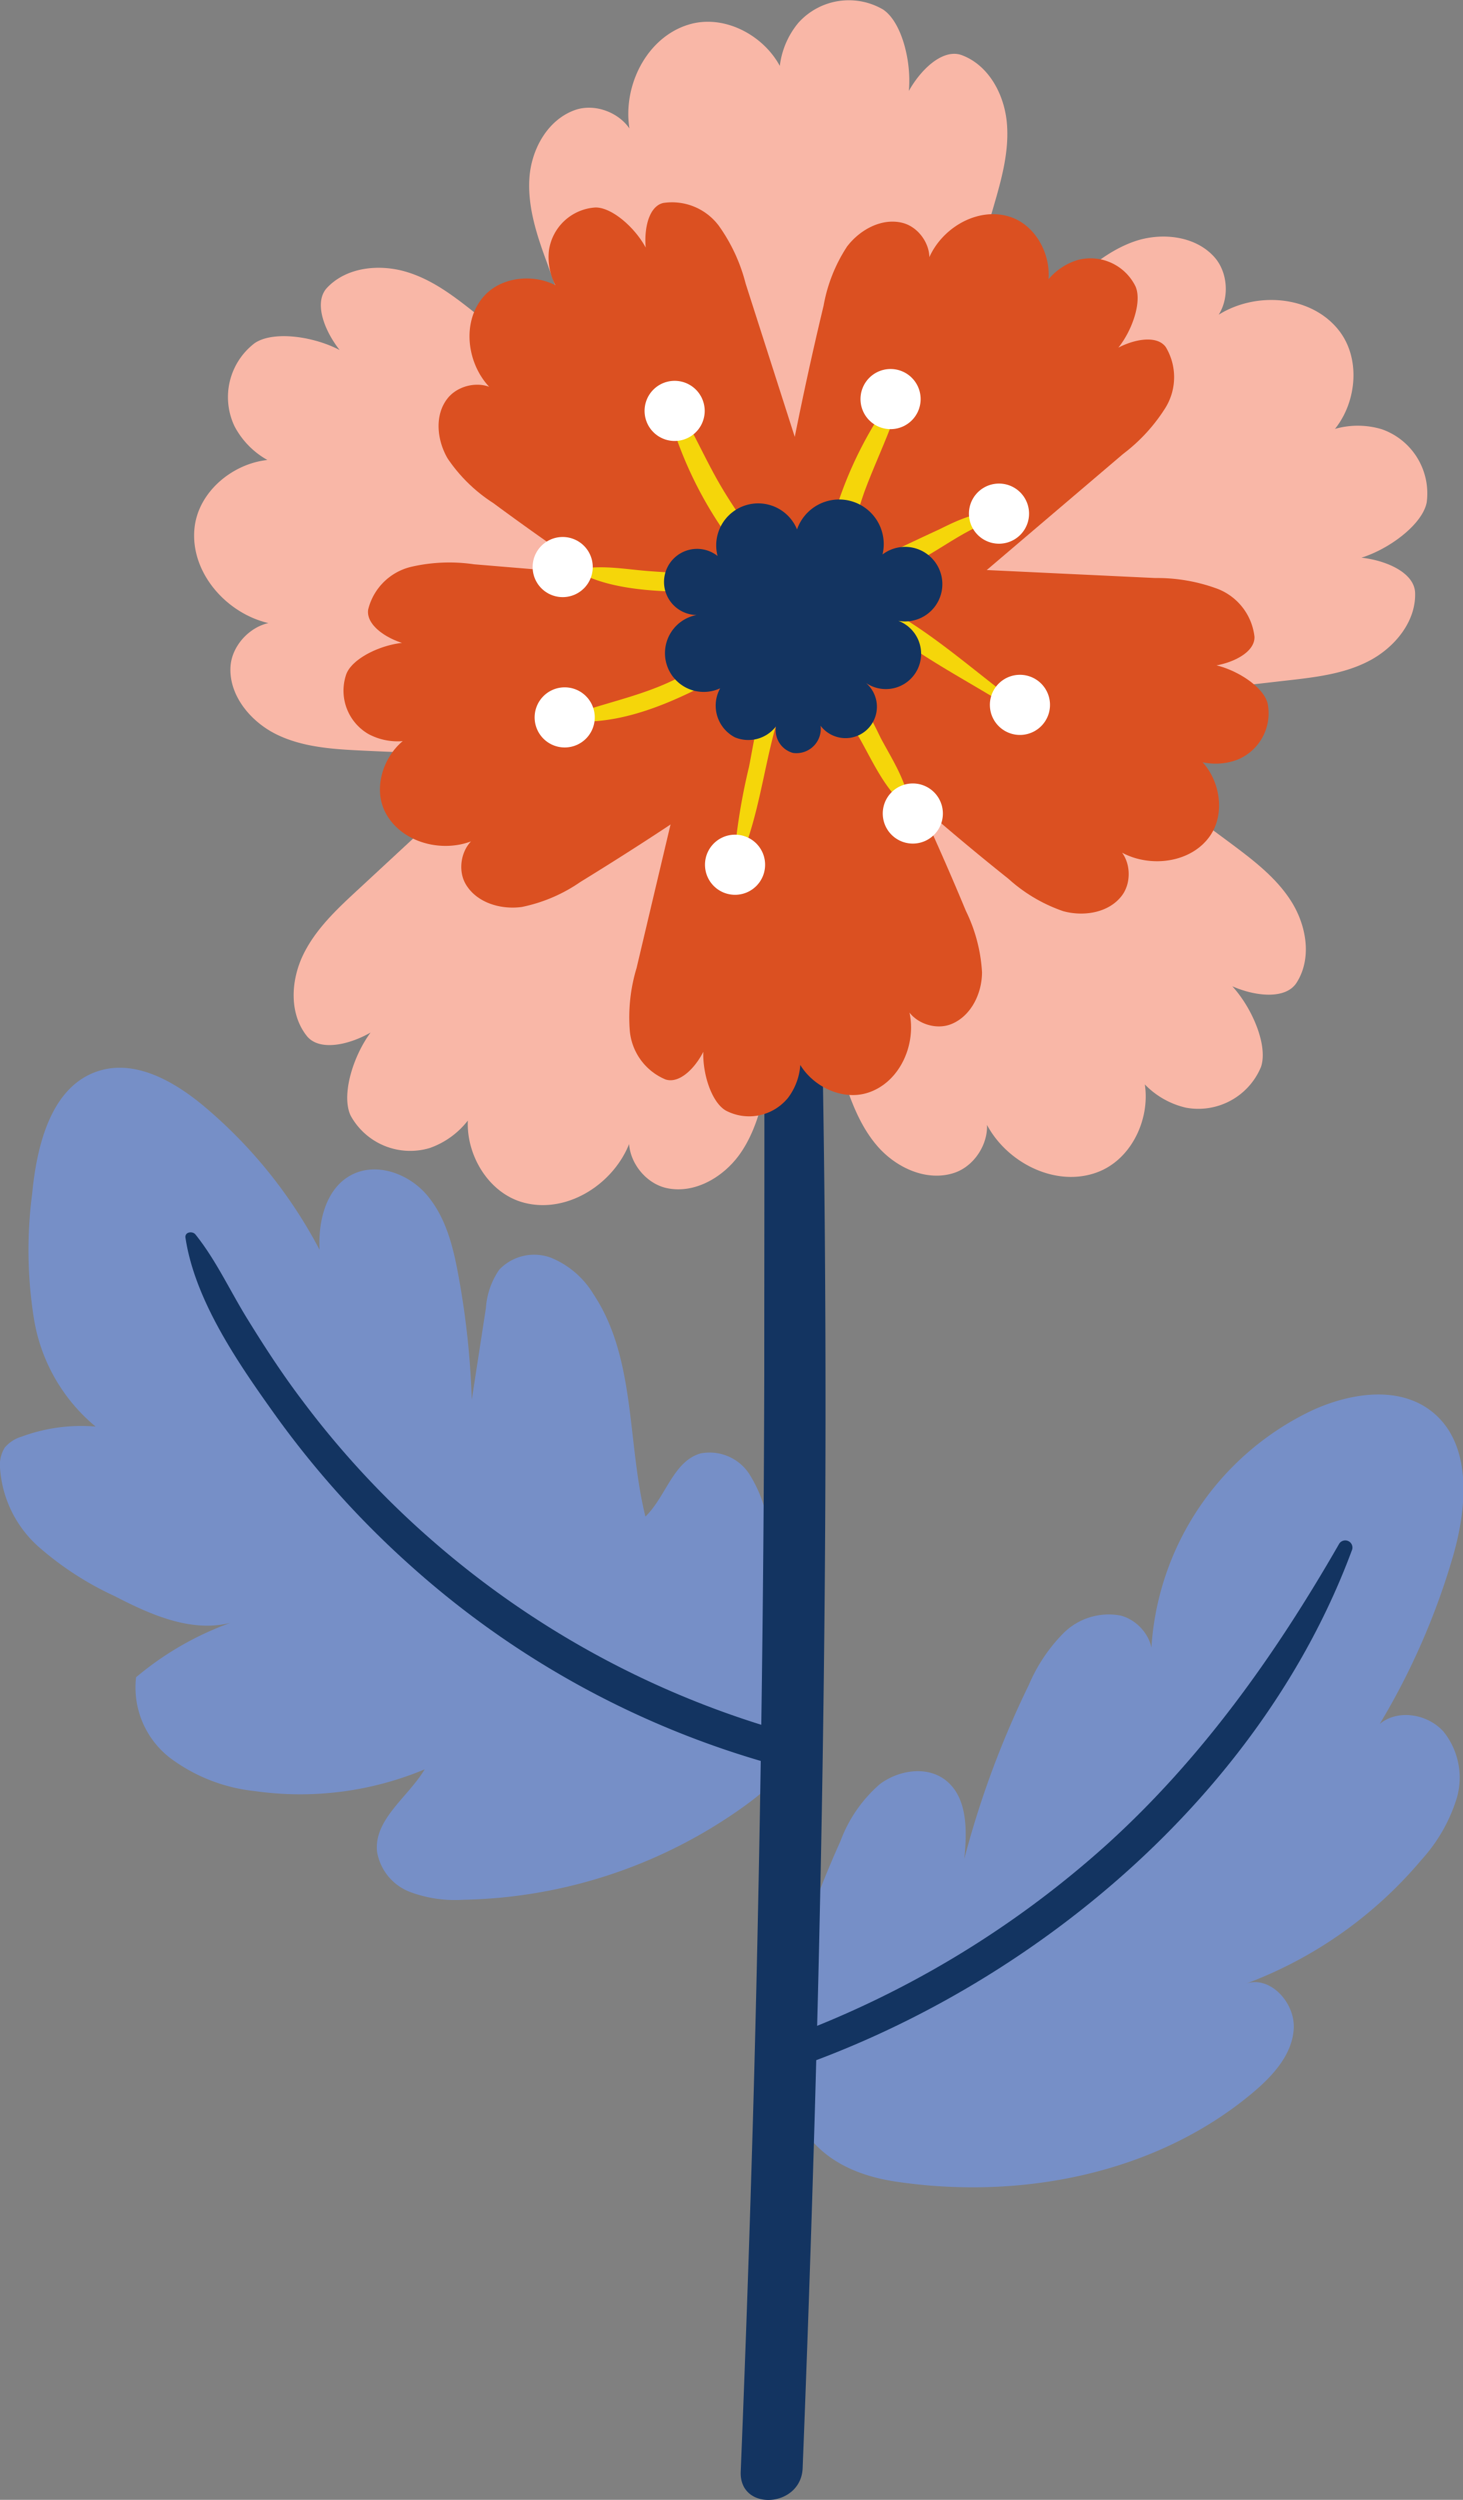 <svg xmlns="http://www.w3.org/2000/svg" viewBox="0 0 146 249.41"><rect x="0" y="0" width="146" height="249.41" fill="#808080" stroke="none"/><defs><style>.cls-1{fill:#768fc7;}.cls-2{fill:#133461;}.cls-3{fill:#f9b7a7;}.cls-4{fill:#db5021;}.cls-5{fill:#f5d60a;}.cls-6{fill:#fff;}</style></defs><g id="Layer_2" data-name="Layer 2"><g id="BACKGROUND_2" data-name="BACKGROUND 2"><path class="cls-1" d="M83.87,183.7A13.94,13.94,0,0,1,87.81,178c1.86-1.39,4.63-1.83,6.49-.44,2.28,1.71,2.22,5.08,1.93,7.91a93.53,93.53,0,0,1,6.45-17.38,16.46,16.46,0,0,1,3.45-5.15,6.4,6.4,0,0,1,5.72-1.75c2,.53,3.59,2.73,3,4.72A28.16,28.16,0,0,1,131,140.69c3.78-1.72,8.56-2.45,11.84.1,4.11,3.2,3.6,9.52,2.15,14.52A70.82,70.82,0,0,1,137.69,172c1.82-1.51,4.79-1,6.37.77a7.33,7.33,0,0,1,1.3,6.69,16.26,16.26,0,0,1-3.5,6.09,42.14,42.14,0,0,1-17.62,12.4c2.43-.95,5,1.81,4.87,4.42s-2.09,4.74-4.09,6.42c-9.66,8.11-23.15,10.73-35.63,8.87C71.7,215,79,194.52,83.87,183.7Z"/><path class="cls-1" d="M46.26,189.54a12.9,12.9,0,0,1-5.35-.78,5.23,5.23,0,0,1-3.28-4c-.34-3.24,3.08-5.44,4.75-8.23a32.21,32.21,0,0,1-16.94,2.17A17.07,17.07,0,0,1,17,175.41a8.88,8.88,0,0,1-3.42-8.07A30.84,30.84,0,0,1,23,161.91c-3.93,1-8-.82-11.57-2.67a31.34,31.34,0,0,1-7.56-4.9A11.54,11.54,0,0,1,0,146.42a3.26,3.26,0,0,1,.48-2,3.52,3.52,0,0,1,1.69-1.09,17.14,17.14,0,0,1,7.37-1A17.63,17.63,0,0,1,3.4,131.65a43.24,43.24,0,0,1-.19-12.55c.47-4.9,1.91-10.73,6.6-12.24,3.72-1.2,7.64,1.06,10.63,3.58a47.61,47.61,0,0,1,11.45,14.25c-.15-2.84.63-6.09,3.13-7.44s5.76-.18,7.6,2,2.57,5,3.09,7.81a82.16,82.16,0,0,1,1.37,12.6l1.41-9.15a7.63,7.63,0,0,1,1.33-3.83A4.81,4.81,0,0,1,55,125.49a8.9,8.9,0,0,1,4.23,3.64c4.24,6.38,3.34,14.75,5.18,22.18,2.06-2,2.77-5.51,5.5-6.3a4.73,4.73,0,0,1,4.83,2,12.87,12.87,0,0,1,1.91,5.17A114.25,114.25,0,0,1,78.84,169c.33,6,.33,7.68-4.6,11.23A49.66,49.66,0,0,1,46.26,189.54Z"/><path class="cls-2" d="M80.66,66.68a2.09,2.09,0,0,0-4.17.22c-.74,11.66-.25,23.47-.22,35.14s0,23.41,0,35.12q-.09,34.8-1,69.6-.54,19.92-1.35,39.84c-.16,4,6,3.62,6.18-.33,1.83-46.55,2.8-93.19,2-139.78C81.88,93.28,82.08,79.83,80.66,66.68Z"/><path class="cls-3" d="M54.57,26.17c-1-2.71-1.92-5.51-1.74-8.37S54.61,12,57.32,11s6.27,1.09,6.14,4c-2.13-4.71.4-11.16,5.38-12.58S79.62,5.91,78.51,11a8.27,8.27,0,0,1,1.16-8.72A6.77,6.77,0,0,1,88.11.94c2.59,1.69,3.56,8.72,1.58,11.11C89.89,9.2,93.32,4.5,96,5.51s4.23,3.92,4.48,6.76-.54,5.65-1.34,8.39L91.76,46.05c-1.12,3.85-2.27,7.78-4.51,11.11s-5.77,6.05-9.77,6.27a11.92,11.92,0,0,1-9.65-4.66c-3-3.74-4-9.06-5.86-13.47C59.36,39,56.87,32.61,54.57,26.17Z"/><path class="cls-3" d="M76.72,107c-.57,2.82-1.2,5.71-2.83,8.06s-4.53,4.08-7.34,3.48-4.8-4.17-3.21-6.56c-.61,5.13-6.1,9.35-11.1,8s-7.43-8.56-3.87-12.31a8.28,8.28,0,0,1-5.49,6.87A6.78,6.78,0,0,1,35,111.32c-1.35-2.79,1.45-9.3,4.38-10.33-1.64,2.33-7,4.6-8.77,2.36s-1.59-5.54-.35-8.1,3.39-4.57,5.48-6.5l19.42-18c2.94-2.72,5.95-5.49,9.59-7.19s8.06-2.21,11.61-.33a11.9,11.9,0,0,1,5.85,9C82.84,77,81,82.1,80.26,86.81,79.23,93.57,78.07,100.32,76.72,107Z"/><path class="cls-3" d="M83.88,106.64c.86,2.73,1.8,5.54,3.68,7.71s4.93,3.57,7.66,2.67,4.33-4.66,2.49-6.87c1.15,5,7.07,8.65,11.89,6.77s6.48-9.3,2.53-12.65a8.29,8.29,0,0,0,6.2,6.24,6.77,6.77,0,0,0,7.51-4.06c1-2.92-2.43-9.1-5.45-9.8,1.88,2.14,7.45,3.82,9,1.4s1-5.68-.51-8.09-3.86-4.18-6.14-5.88L101.47,68.31c-3.22-2.39-6.51-4.82-10.3-6.12s-8.25-1.33-11.58.91a11.93,11.93,0,0,0-4.87,9.55c-.14,4.8,2.26,9.67,3.48,14.27C80,93.54,81.81,100.11,83.88,106.64Z"/><path class="cls-3" d="M36,74.88c-2.86-.14-5.81-.34-8.39-1.6S22.85,69.41,23,66.55s3.41-5.37,6-4.16c-5.17.17-10.17-4.64-9.58-9.78s7.35-8.63,11.6-5.67a8.27,8.27,0,0,1-7.61-4.4,6.77,6.77,0,0,1,2-8.3c2.56-1.75,9.42,0,10.87,2.78-2.55-1.27-5.59-6.24-3.64-8.31s5.24-2.41,8-1.56,5,2.67,7.24,4.45L68.54,48.11c3.14,2.51,6.32,5.07,8.55,8.41S80.47,64.16,79.15,68a11.92,11.92,0,0,1-8,7.13c-4.61,1.36-9.93.28-14.69.27C49.63,75.34,42.79,75.21,36,74.88Z"/><path class="cls-3" d="M106.17,28.94c2.12-1.94,4.33-3.9,7-4.84s6.07-.61,8,1.53,1.41,6.2-1.28,7.19c3.52-3.79,10.44-3.95,13.68.09s.95,11.3-4.15,12.22a8.29,8.29,0,0,1,8.49-2.3,6.78,6.78,0,0,1,4.47,7.28c-.55,3-6.66,6.66-9.63,5.75,2.7-.91,8.37.43,8.47,3.28s-2,5.41-4.5,6.75-5.43,1.68-8.26,2l-26.26,3c-4,.46-8,.92-12,.15s-7.81-3-9.57-6.59a11.94,11.94,0,0,1,.57-10.69c2.28-4.23,6.79-7.25,10.15-10.62C96.21,38.32,101.12,33.55,106.17,28.94Z"/><path class="cls-4" d="M49.21,50.18a15.75,15.75,0,0,1-4.54-4.44c-1.08-1.85-1.32-4.34,0-6s4.33-1.92,5.44-.09c-3.27-2-4.39-7.06-1.9-10s8.1-2.32,9.5,1.26A6.15,6.15,0,0,1,54.78,25a5,5,0,0,1,4.66-4.3c2.3,0,5.81,3.9,5.58,6.19-1-1.84-.89-6.16,1.17-6.64a5.83,5.83,0,0,1,5.57,2.31,17.24,17.24,0,0,1,2.65,5.73q3,9.36,6,18.72a29.33,29.33,0,0,1,1.83,8.73c0,3-1,6.12-3.43,7.92A8.88,8.88,0,0,1,70.9,64.8c-3.41-1.06-6.25-3.91-9.2-5.88C57.47,56.1,53.3,53.2,49.21,50.18Z"/><path class="cls-4" d="M96.39,90.88A15.92,15.92,0,0,1,98,97c0,2.13-1.1,4.39-3.08,5.18s-4.7-.58-4.71-2.71c1.76,3.42.12,8.3-3.53,9.53s-8.13-2.2-7.49-6a6.15,6.15,0,0,1-.54,6.52,5,5,0,0,1-6.22,1.28c-2-1.16-3-6.35-1.58-8.19,0,2.12-2.42,5.74-4.43,5.09a5.83,5.83,0,0,1-3.57-4.86,17,17,0,0,1,.68-6.27Q65.79,87,68.05,77.49A29.06,29.06,0,0,1,71,69.07c1.53-2.56,4.05-4.7,7-5a8.85,8.85,0,0,1,7.33,3.1c2.38,2.67,3.34,6.58,4.85,9.79C92.36,81.55,94.44,86.18,96.39,90.88Z"/><path class="cls-4" d="M100.64,87.68a15.78,15.78,0,0,0,5.47,3.23c2.06.56,4.53.16,5.83-1.53s.74-4.67-1.31-5.27c2.81,2.64,8,2.41,10.15-.75s.13-8.42-3.69-8.85a6.15,6.15,0,0,0,6.41,1.28,5,5,0,0,0,3-5.62c-.56-2.23-5.27-4.61-7.42-3.79,2,.54,6.18-.73,6.11-2.85a5.82,5.82,0,0,0-3.68-4.78,17.36,17.36,0,0,0-6.22-1.08l-19.63-.93a29.08,29.08,0,0,0-8.89.49c-2.89.77-5.64,2.6-6.77,5.37a8.85,8.85,0,0,0,1,7.9c1.9,3,5.39,5,8.06,7.37C92.79,81.22,96.66,84.51,100.64,87.68Z"/><path class="cls-4" d="M57.91,88a15.8,15.8,0,0,1-5.84,2.49c-2.11.29-4.51-.43-5.59-2.27s-.12-4.73,2-5.06c-3.12,2.25-8.19,1.35-10-2.06s1-8.37,4.8-8.31a6.14,6.14,0,0,1-6.52.44,5,5,0,0,1-2.19-6c.85-2.14,5.83-3.88,7.86-2.79-2.11.27-6-1.53-5.69-3.62A5.8,5.8,0,0,1,41,56.56a16.92,16.92,0,0,1,6.31-.26l19.58,1.63a28.79,28.79,0,0,1,8.76,1.64c2.76,1.14,5.25,3.31,6,6.2a8.86,8.86,0,0,1-2,7.71c-2.29,2.75-6,4.29-9,6.26C66.54,82.57,62.27,85.32,57.91,88Z"/><path class="cls-4" d="M82.19,30.5a15.75,15.75,0,0,1,2.34-5.9c1.29-1.7,3.49-2.89,5.55-2.36s3.44,3.24,2.19,5c.61-3.8,4.81-6.77,8.48-5.62s5.27,6.58,2.51,9.26a6.15,6.15,0,0,1,4.29-4.94,5,5,0,0,1,5.77,2.64c.92,2.11-1.35,6.87-3.56,7.54,1.29-1.68,5.34-3.21,6.58-1.49a5.83,5.83,0,0,1,0,6,17.31,17.31,0,0,1-4.26,4.66L97.15,58a28.83,28.83,0,0,1-7.33,5.06c-2.75,1.16-6,1.4-8.63-.1a8.86,8.86,0,0,1-4.09-6.83c-.34-3.55,1.19-7.28,1.86-10.76C79.93,40.42,81,35.45,82.19,30.5Z"/><path class="cls-5" d="M88.41,40.51a39.44,39.44,0,0,0-6.51,17.3.85.85,0,0,0,1.65.36c1-3,1.66-6.12,2.72-9.12,1-2.71,2.26-5.29,3.17-8C89.63,40.48,88.76,40,88.41,40.51Z"/><path class="cls-5" d="M66.7,41.18a39.48,39.48,0,0,0,9,16.13.84.84,0,0,0,1.34-1c-1.65-2.71-3.6-5.22-5.21-8-1.44-2.48-2.58-5.13-4.08-7.59A.6.6,0,0,0,66.7,41.18Z"/><path class="cls-5" d="M72.12,57.39c-2.5-.16-5-.22-7.48-.42-2.15-.17-4.4-.59-6.54-.23a.26.26,0,0,0-.1.48c3.84,2,10,1.9,14.2,1.73C73.23,58.91,73.09,57.46,72.12,57.39Z"/><path class="cls-5" d="M74.3,64.87c-2.64.2-4.77,1.83-7.11,3-3,1.44-6.07,2.1-9.19,3.13A.55.55,0,0,0,58.21,72C64,72,69.79,68.74,74.66,66A.59.59,0,0,0,74.3,64.87Z"/><path class="cls-5" d="M76.89,69.34c-1.39,2.12-1.65,4.75-2.15,7.2a61.3,61.3,0,0,0-1.37,7.94.5.5,0,0,0,.93.2c1.77-4.75,2.16-9.91,3.89-14.67A.73.73,0,0,0,76.89,69.34Z"/><path class="cls-5" d="M87.89,73.63a66.71,66.71,0,0,0-4.54-8c-.52-.71-1.79-.19-1.44.7a56.68,56.68,0,0,0,3.86,7.31c1.3,2.29,2.48,5,4.52,6.71.16.13.48,0,.44-.22C90.38,77.8,89,75.71,87.89,73.63Z"/><path class="cls-5" d="M101.78,70.32c-4.58-3.35-8.86-7.35-14-10a.74.74,0,0,0-.82,1.2c4.29,3.79,9.56,6.33,14.35,9.39C101.71,71.17,102.13,70.57,101.78,70.32Z"/><path class="cls-5" d="M98.87,51.58c-.91-1-4.33.86-5.25,1.29-3.16,1.45-6.26,3-9.47,4.29-1.15.48-.58,2.3.63,1.86a53.73,53.73,0,0,0,6.93-3.11c2.32-1.24,4.58-3,7.07-3.87A.28.28,0,0,0,98.87,51.58Z"/><path class="cls-2" d="M73.33,73.56a3.57,3.57,0,0,1-1.46-4.89,3.87,3.87,0,1,1-2.35-7.31,3.3,3.3,0,1,1,2.09-5.89,4.19,4.19,0,0,1,7.93-2.65,4.45,4.45,0,0,1,8.53,2.5,3.72,3.72,0,1,1,1.58,6.62,3.52,3.52,0,1,1-3.23,6.2,3.13,3.13,0,1,1-4.53,4.27,2.43,2.43,0,0,1-2.76,2.71,2.35,2.35,0,0,1-1.69-2.65A3.48,3.48,0,0,1,73.33,73.56Z"/><path class="cls-6" d="M70.32,40.81A3,3,0,1,1,67.16,38,3,3,0,0,1,70.32,40.81Z"/><path class="cls-6" d="M91.87,39.65a3,3,0,1,1-3.15-2.83A3,3,0,0,1,91.87,39.65Z"/><path class="cls-6" d="M102.69,51.08a3,3,0,1,1-3.15-2.83A3,3,0,0,1,102.69,51.08Z"/><path class="cls-6" d="M104.78,70.16a3,3,0,1,1-3.16-2.83A3,3,0,0,1,104.78,70.16Z"/><path class="cls-6" d="M94.09,81a3,3,0,1,1-3.16-2.83A3,3,0,0,1,94.09,81Z"/><path class="cls-6" d="M76.35,86.12a3,3,0,1,1-3.15-2.84A3,3,0,0,1,76.35,86.12Z"/><path class="cls-6" d="M59.35,71.42a3,3,0,1,1-3.15-2.84A3,3,0,0,1,59.35,71.42Z"/><path class="cls-6" d="M59.15,56.42A3,3,0,1,1,56,53.58,3,3,0,0,1,59.15,56.42Z"/><path class="cls-2" d="M77.75,172.62a91.45,91.45,0,0,1-34.43-18.76,89.93,89.93,0,0,1-13.16-14.14c-2-2.64-3.78-5.38-5.51-8.19s-3.11-5.83-5.14-8.36c-.3-.38-1.1-.26-1,.33.95,6.26,5.25,12.49,8.85,17.53a92.49,92.49,0,0,0,13.75,15.3A90.39,90.39,0,0,0,77,176C79.16,176.54,79.85,173.23,77.75,172.62Z"/><path class="cls-2" d="M133.61,154.08c-6.32,11-13.64,21.32-23.1,29.9a98.47,98.47,0,0,1-32.74,19.58,1.56,1.56,0,0,0,1,2.95c24.24-8.28,47.05-27.38,56.12-51.78A.71.71,0,0,0,133.61,154.08Z"/></g></g></svg>